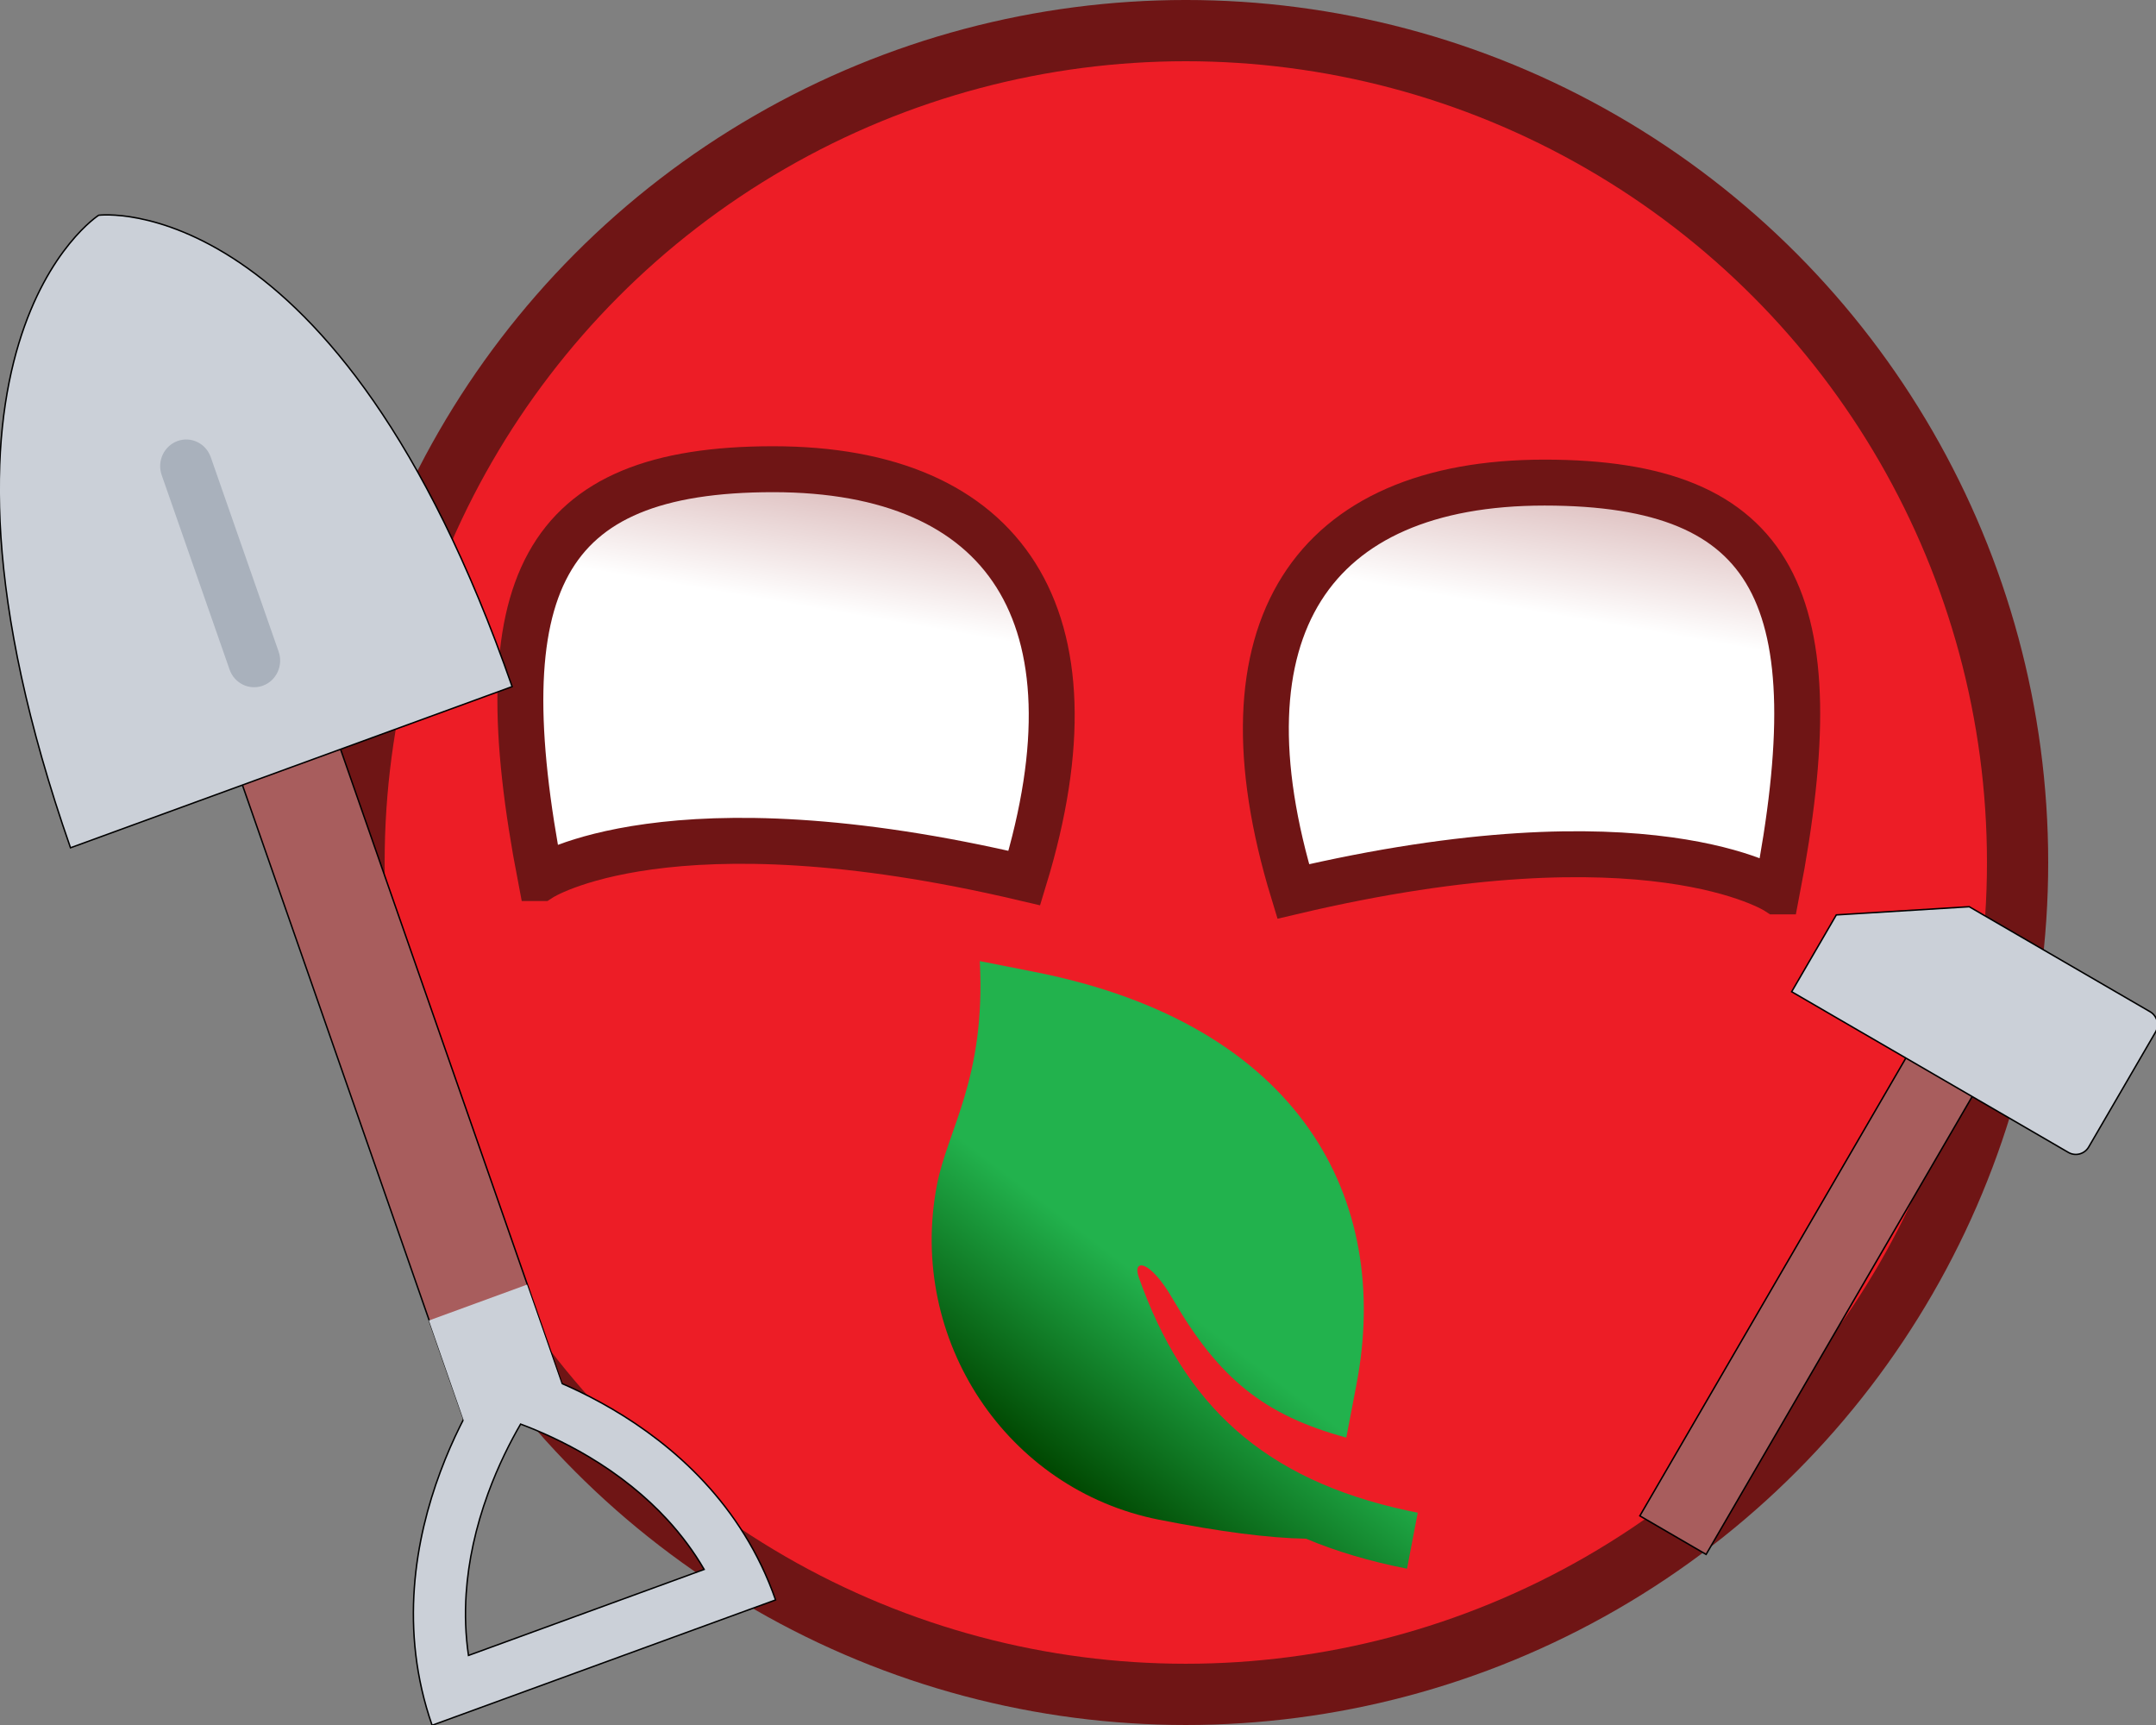 <?xml version="1.0" encoding="UTF-8" standalone="no"?>
<svg
   sodipodi:docname="Ecosocialist.svg"
   inkscape:version="1.1.2 (0a00cf5339, 2022-02-04)"
   id="svg879"
   version="1.1"
   viewBox="0 0 264.583 211.667"
   height="800"
   width="1000"
   xml:space="preserve"
   xmlns:inkscape="http://www.inkscape.org/namespaces/inkscape"
   xmlns:sodipodi="http://sodipodi.sourceforge.net/DTD/sodipodi-0.dtd"
   xmlns:xlink="http://www.w3.org/1999/xlink"
   xmlns="http://www.w3.org/2000/svg"
   xmlns:svg="http://www.w3.org/2000/svg"
   xmlns:rdf="http://www.w3.org/1999/02/22-rdf-syntax-ns#"
   xmlns:cc="http://creativecommons.org/ns#"
   xmlns:dc="http://purl.org/dc/elements/1.1/"><rect x="0" y="0" width="264.583" height="211.667" fill="#808080" stroke="none"/><defs
     id="defs873"><linearGradient
       inkscape:collect="always"
       id="linearGradient18948"><stop
         style="stop-color:#ffffff;stop-opacity:1;"
         offset="0.657"
         id="stop18944" /><stop
         style="stop-color:#d1a7a7;stop-opacity:1;"
         offset="1"
         id="stop18946" /></linearGradient><linearGradient
       inkscape:collect="always"
       id="linearGradient14450"><stop
         style="stop-color:#ffffff;stop-opacity:1;"
         offset="0.66"
         id="stop14446" /><stop
         style="stop-color:#d1a7a7;stop-opacity:1;"
         offset="1"
         id="stop14448" /></linearGradient><inkscape:path-effect
       effect="bspline"
       id="path-effect12429"
       is_visible="true"
       lpeversion="1"
       weight="33.333"
       steps="2"
       helper_size="0"
       apply_no_weight="true"
       apply_with_weight="true"
       only_selected="false" /><linearGradient
       inkscape:collect="always"
       xlink:href="#linearGradient14450"
       id="linearGradient17486"
       gradientUnits="userSpaceOnUse"
       x1="167.978"
       y1="114.016"
       x2="163.186"
       y2="89.562"
       gradientTransform="matrix(-2.786,0,0,2.45,562.14,-164.632)" /><linearGradient
       inkscape:collect="always"
       xlink:href="#linearGradient18948"
       id="linearGradient18216"
       gradientUnits="userSpaceOnUse"
       gradientTransform="matrix(2.786,0,0,2.45,-277.728,-162.989)"
       x1="167.978"
       y1="114.016"
       x2="172.78"
       y2="89.51" /><linearGradient
       inkscape:collect="always"
       xlink:href="#linearGradient25959-6"
       id="linearGradient25961-3"
       x1="167.573"
       y1="129.912"
       x2="136.5"
       y2="145.026"
       gradientUnits="userSpaceOnUse"
       gradientTransform="matrix(-0.359,1.876,1.846,0.365,-52.991,-182.458)" /><linearGradient
       inkscape:collect="always"
       id="linearGradient25959-6"><stop
         style="stop-color:#004600;stop-opacity:1"
         offset="0"
         id="stop25955-7" /><stop
         style="stop-color:#22b24d;stop-opacity:1;"
         offset="0.399"
         id="stop25957-5" /></linearGradient></defs><sodipodi:namedview
     inkscape:window-maximized="0"
     inkscape:window-y="609"
     inkscape:window-x="127"
     inkscape:window-height="1465"
     inkscape:window-width="2250"
     units="px"
     showgrid="false"
     inkscape:document-rotation="0"
     inkscape:current-layer="layer1"
     inkscape:document-units="px"
     inkscape:cy="299.85113"
     inkscape:cx="573.93061"
     inkscape:zoom="1.2222732"
     inkscape:pageshadow="2"
     inkscape:pageopacity="0.0"
     borderopacity="1.0"
     bordercolor="#666666"
     pagecolor="#ffffff"
     id="base"
     inkscape:showpageshadow="2"
     inkscape:pagecheckerboard="0"
     inkscape:deskcolor="#d1d1d1" /><g
     id="layer1"
     inkscape:groupmode="layer"
     inkscape:label="Layer 1"><ellipse
       style="fill:#ed1d26;fill-opacity:1;stroke:#6f1515;stroke-width:7.515;stroke-dasharray:none"
       id="path7568"
       cx="145.521"
       cy="105.833"
       rx="102.076"
       ry="102.076" /><path
       style="fill:url(#linearGradient17486);fill-opacity:1;fill-rule:nonzero;stroke:#6f1515;stroke-width:5.636;stroke-dasharray:none"
       d="m 66.351,107.74 c 0,0 15.752,-10.275 59.357,0 9.819,-32.225 -2.313,-50.166 -30.835,-50.166 -28.522,0 -35.46,14.236 -28.522,50.166 z"
       id="path17482"
       inkscape:label="path17482" /><path
       style="fill:url(#linearGradient18216);fill-opacity:1;fill-rule:nonzero;stroke:#6f1515;stroke-width:5.636;stroke-dasharray:none"
       d="m 218.061,109.383 c 0,0 -15.752,-10.275 -59.357,0 -9.819,-32.225 2.313,-50.166 30.835,-50.166 28.522,0 35.46,14.236 28.522,50.166 z"
       id="path18214" /><path
       d="m 120.239,117.931 6.765,1.337 c 32.565,6.435 43.823,27.823 39.463,50.598 l -1.251,6.537 c -10.049,-2.742 -15.599,-7.184 -21.315,-17.045 -2.81,-4.85 -4.958,-4.91 -4.154,-2.636 5.533,15.66 15.308,24.825 32.988,28.639 l 1.25,0.256 -1.316,6.873 c -4.611,-0.911 -8.719,-2.136 -12.397,-3.684 -4.529,-0.074 -10.545,-0.849 -18.048,-2.332 -18.683,-3.692 -30.882,-22.07 -27.248,-41.051 1.316,-6.873 6.014,-13.079 5.263,-27.494 z"
       id="path25225-3"
       style="fill:url(#linearGradient25961-3);fill-opacity:1;stroke-width:6.163" /></g><g
     inkscape:groupmode="layer"
     id="layer2"
     inkscape:label="Layer 2"
     transform="matrix(-0.282,0.595,-0.595,-0.282,165.674,99.759)"
     style="display:inline"><rect
       x="-193.235"
       y="-123.782"
       transform="matrix(-0.712,-0.702,0.712,-0.702,0,0)"
       style="display:inline;fill:#a85d5d;stroke-width:0.265;stroke:#000000;stroke-opacity:1"
       width="19.472"
       height="175.784"
       id="rect28807" /><path
       style="fill:#cbd0d8;stroke-width:0.265;stroke:#000000;stroke-opacity:1"
       d="m 178.375,33.94 c -26.885,26.51 -18.048,65.645 -18.048,65.645 0,0 39.689,8.713 66.574,-17.801 z m 5.049,56.923 c -5.617,0.523 -10.619,0.366 -14.31,0.054 -0.309,-3.635 -0.469,-8.565 0.056,-14.11 0.628,-6.568 2.094,-12.725 4.358,-18.3 1.466,-3.604 3.268,-6.983 5.41,-10.104 l 33.297,32.829 c -3.168,2.108 -6.594,3.891 -10.249,5.332 -5.654,2.233 -11.901,3.678 -18.562,4.299 z"
       id="path28809" /><polygon
       style="display:inline;fill:#cbd0d8;stroke-width:0.575;stroke:none;stroke-opacity:1"
       points="350.656,191.348 320.494,161.185 350.656,131.03 380.819,161.185 "
       id="polygon28813"
       transform="matrix(0.464,-0.004,-0.004,0.457,-2.947,28.588)" /><path
       style="fill:#cbd0d8;stroke-width:0.265;stroke:#000000;stroke-opacity:1"
       d="M 76.799,181.965 45.599,151.204 c -70.54,69.523 -46.374,107.257 -46.374,107.257 0,0 38.27,23.832 108.767,-45.741 z"
       id="path28819" /><path
       style="display:inline;fill:#a9b1bc;stroke-width:0.265;stroke:none;stroke-opacity:1"
       d="m 65.28,200.158 c 1.95,-1.923 1.976,-5.008 0.06,-6.898 -1.917,-1.884 -5.046,-1.857 -6.989,0.059 v 0 0 l -27.331,26.953 v 0 c -1.95,1.923 -1.976,5.008 -0.06,6.898 1.917,1.883 5.046,1.857 6.989,-0.059 z"
       id="path28821" /></g><g
     inkscape:groupmode="layer"
     id="layer3"
     inkscape:label="Layer 3"
     transform="matrix(0.653,-0.173,0.173,0.653,46.165,118.839)"><polygon
       style="display:inline;fill:#a85d5d;fill-opacity:1;stroke-width:0.552;stroke:#000000;stroke-opacity:1"
       points="187.45,122.307 44.79,264.957 24.24,244.397 166.89,101.747 "
       id="polygon29330"
       transform="matrix(0.479,7.7434487e-5,7.7434548e-5,0.479,184.814,37.834)" /><path
       style="display:inline;fill:#cbd0d8;fill-opacity:1;stroke-width:0.265;stroke-dasharray:none;stroke:#000000;stroke-opacity:1"
       d="m 309.505,90.128 c 1.05,1.054 1.05,2.768 6.2e-4,3.822 L 292.421,111.02 c -1.054,1.053 -2.769,1.053 -3.819,-6.2e-4 l -41.115,-41.087 11.412,-11.41 23.729,4.75 z"
       id="path29334" /></g></svg>

